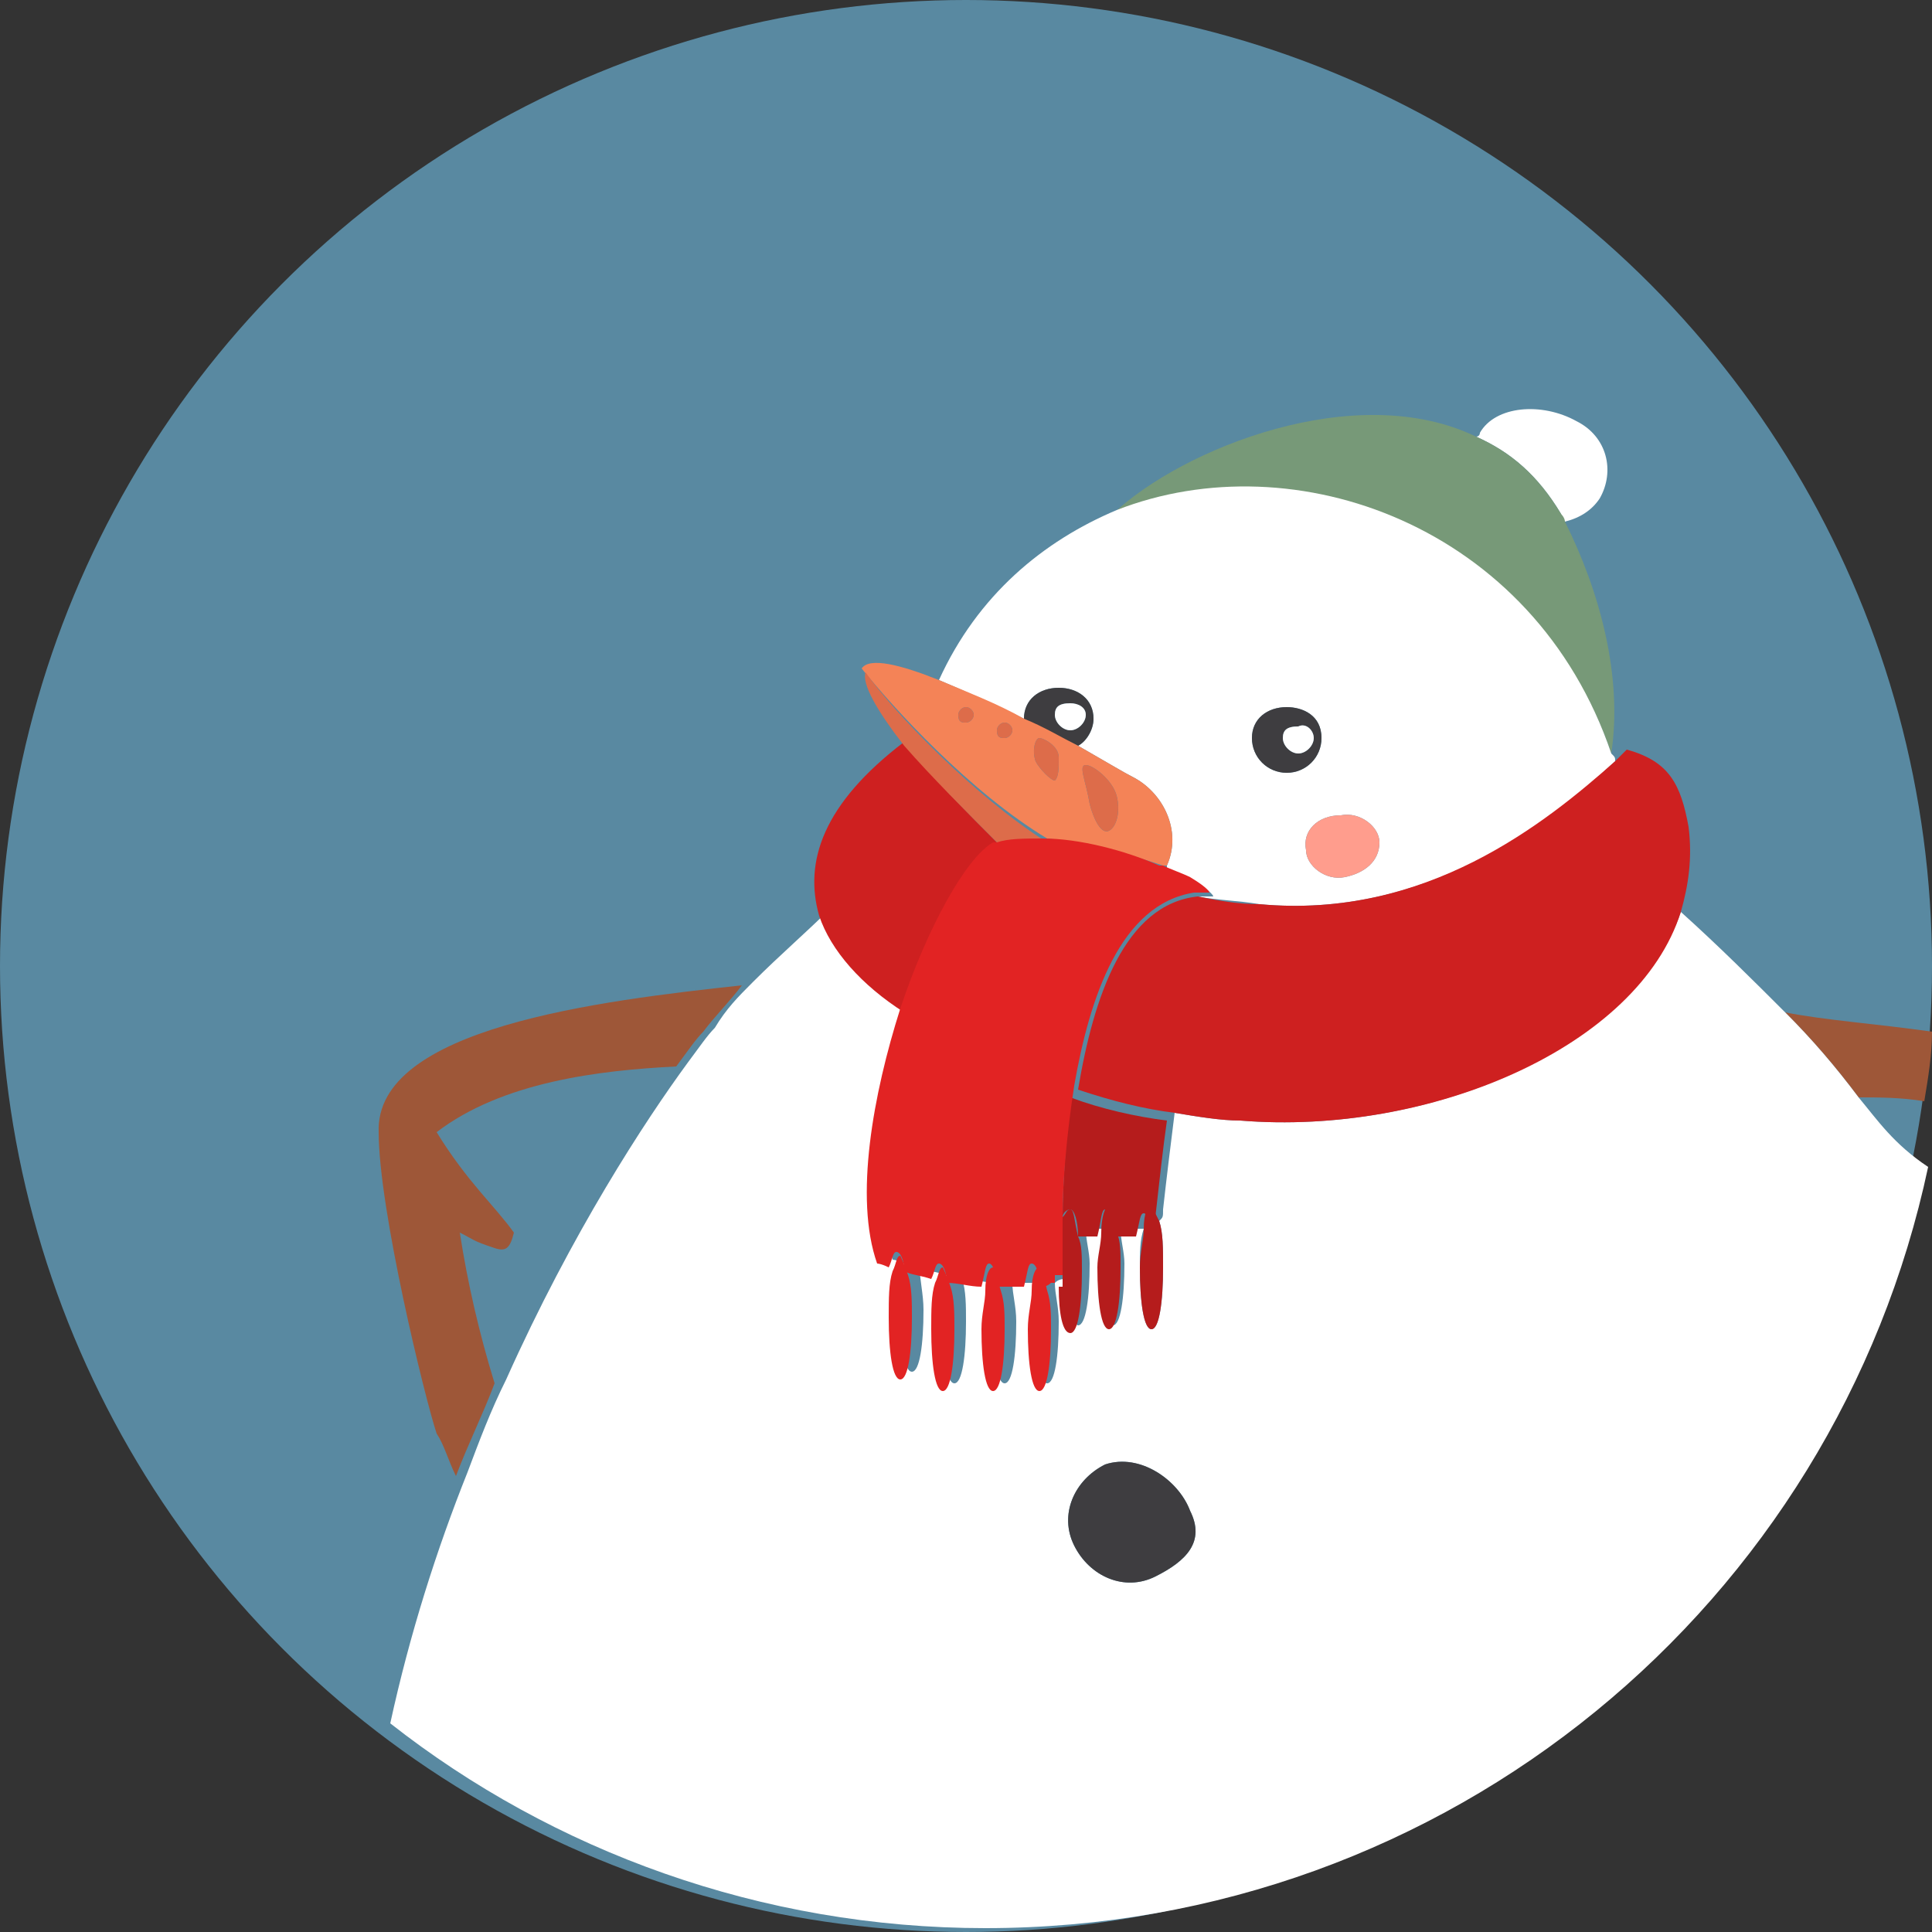 <?xml version="1.0" encoding="utf-8"?>
<!-- Generator: Adobe Illustrator 19.0.0, SVG Export Plug-In . SVG Version: 6.00 Build 0)  -->
<svg version="1.1" id="Layer_1" xmlns="http://www.w3.org/2000/svg" xmlns:xlink="http://www.w3.org/1999/xlink" x="0px" y="0px"
	 viewBox="-44 -8 50 50" style="enable-background:new -44 -8 50 50;" xml:space="preserve">
<rect x="-44" y="-8" width="50" height="50" fill="#333333" stroke="none"/>
<circle style="fill:#5989A1;" cx="-19" cy="17" r="25"/>
<g>
	<path style="fill:none;" d="M-30.7,23.9c-0.1,0.4-0.2,0.5-0.5,0.4c-0.6-0.2-0.5-0.2-0.9-0.4c0.2,1.3,0.5,2.6,0.9,3.9
		c1.7-3.7,3.6-6.6,4.7-8.2c-2,0.1-4.5,0.4-6.2,1.7C-31.9,22.6-31.2,23.2-30.7,23.9z"/>
	<path style="fill:none;" d="M5.5,22.3c0.1-0.6,0.2-1.2,0.3-1.8c-0.6,0-1.2-0.1-1.7-0.1C4.6,21,5,21.6,5.5,22.3z"/>
	<path style="fill:#9E5738;" d="M4.1,20.4c0.5,0,1.1,0,1.7,0.1C5.9,19.9,6,19.3,6,18.7c-1.4-0.2-2.8-0.3-3.8-0.5
		C2.9,18.9,3.5,19.6,4.1,20.4z"/>
	<path style="fill:#9E5738;" d="M-32.1,23.9c0.4,0.2,0.3,0.2,0.9,0.4c0.3,0.1,0.4,0,0.5-0.4c-0.5-0.7-1.2-1.3-2-2.6
		c1.7-1.3,4.2-1.6,6.2-1.7c0.3-0.4,0.5-0.7,0.7-0.9c0.3-0.4,0.7-0.8,1-1.2c-3.7,0.4-9.5,1.1-9.4,3.8c0,2,1.2,6.9,1.5,7.8
		c0.2,0.3,0.3,0.7,0.5,1.1c0.3-0.8,0.7-1.6,1-2.4C-31.6,26.5-31.9,25.2-32.1,23.9z"/>
	<path style="fill:#FFFFFF;" d="M-3.6,5.3c0,0.1,0.1,0.2,0.1,0.2c0.4-0.1,0.7-0.3,0.9-0.6c0.4-0.7,0.2-1.6-0.6-2
		c-0.9-0.5-2.1-0.4-2.5,0.3c0,0,0,0.1-0.1,0.1C-4.9,3.7-4.2,4.3-3.6,5.3z"/>
	<path style="fill:#779978;" d="M-2.3,11.5c0.3-2-0.3-4.2-1.2-6c0-0.1-0.1-0.2-0.1-0.2c-0.6-1-1.3-1.6-2.2-2c-3.1-1.5-7.6,0.3-9.4,2
		C-10.5,3.4-4.3,5.7-2.3,11.5z"/>
	<path style="fill:#FFFFFF;" d="M-16.6,9.8c0.5,0,0.9,0.3,0.9,0.8c0,0.3-0.2,0.6-0.4,0.7c0.7,0.4,1.2,0.7,1.4,0.8
		c0.8,0.4,1.3,1.4,0.9,2.3c0,0,0,0,0,0.1c0.3,0.1,0.5,0.2,0.7,0.3c0.5,0.3,0.5,0.4,0.5,0.4c-0.2,0-0.3,0-0.4,0
		c0.5,0.1,1,0.1,1.6,0.2c4.3,0.4,7.5-2.1,9.2-3.7c0-0.1,0-0.1-0.1-0.2c-2-5.9-8.2-8.1-12.8-6.3C-17,6-18.7,7.4-19.7,9.6
		c0.7,0.3,1.4,0.6,2.2,1C-17.5,10.1-17.1,9.8-16.6,9.8z M-10.7,12c-0.5,0-0.9-0.4-0.9-0.9s0.4-0.8,0.9-0.8c0.4,0,0.9,0.2,0.9,0.8
		C-9.8,11.6-10.2,12-10.7,12z M-9.2,14.7c-0.5,0.1-1-0.3-1-0.7c-0.1-0.5,0.3-0.9,0.9-0.9c0.5-0.1,1,0.3,1,0.7
		C-8.3,14.3-8.7,14.6-9.2,14.7z"/>
	<path style="fill:#FFFFFF;" d="M2.2,18.2c-0.8-0.8-1.7-1.7-2.7-2.6C-1.7,19.1-7,21.4-11.9,21c-0.5,0-1.1-0.1-1.7-0.2
		c-0.1,0.8-0.2,1.6-0.3,2.5c0,0.2,0,0.2-0.1,0.3c0.1,0.3,0.1,0.7,0.1,1.2c0,0.9-0.1,1.6-0.3,1.6c-0.2,0-0.3-0.7-0.3-1.6
		c0-0.4,0-0.7,0.1-1c-0.2,0-0.4,0-0.6,0c0,0.3,0.1,0.6,0.1,0.9c0,0.9-0.1,1.6-0.3,1.6c-0.2,0-0.3-0.7-0.3-1.6c0-0.3,0-0.6,0.1-0.9
		c-0.2,0-0.3,0-0.5,0c0,0.3,0.1,0.6,0.1,0.9c0,0.9-0.1,1.6-0.3,1.6c-0.1,0-0.3-0.5-0.3-1.2c-0.1,0-0.2,0-0.3,0.1
		c0,0.3,0.1,0.6,0.1,1c0,0.9-0.1,1.6-0.3,1.6c-0.2,0-0.3-0.7-0.3-1.6c0-0.4,0-0.7,0.1-1c-0.2,0-0.5,0-0.7,0c0,0.3,0.1,0.6,0.1,1
		c0,0.9-0.1,1.6-0.3,1.6c-0.2,0-0.3-0.7-0.3-1.6c0-0.4,0-0.7,0.1-1c-0.3,0-0.6-0.1-0.9-0.1c0.1,0.3,0.1,0.7,0.1,1.1
		c0,0.9-0.1,1.6-0.3,1.6c-0.2,0-0.3-0.7-0.3-1.6c0-0.5,0-0.9,0.1-1.2c-0.3-0.1-0.5-0.1-0.7-0.2c0,0.3,0.1,0.7,0.1,1.1
		c0,0.9-0.1,1.6-0.3,1.6c-0.2,0-0.3-0.7-0.3-1.6c0-0.5,0-0.9,0.1-1.2c-0.2-0.1-0.3-0.1-0.3-0.1c-0.5-1.8-0.1-4.4,0.6-6.6
		c-1.1-0.7-1.9-1.6-2.2-2.5c-0.6,0.6-1.3,1.2-2,1.9c-0.4,0.4-0.7,0.7-1,1.2c-0.2,0.2-0.4,0.5-0.7,0.9c-1.1,1.5-3,4.4-4.7,8.2
		c-0.4,0.8-0.7,1.6-1,2.4c-0.8,2-1.5,4.2-2,6.5c4.2,3.3,9.6,5.3,15.4,5.3c12,0,22-8.4,24.4-19.7C5,21.6,4.6,21,4.1,20.4
		C3.5,19.6,2.9,18.9,2.2,18.2z M-14.1,32.8c-0.8,0.4-1.7,0-2.1-0.8c-0.4-0.8,0-1.7,0.8-2.1c0.9-0.3,1.9,0.4,2.2,1.2
		C-12.8,31.9-13.3,32.4-14.1,32.8z"/>
	<path style="fill:#3E3D40;" d="M-9.8,11.1c0-0.6-0.5-0.8-0.9-0.8c-0.5,0-0.9,0.3-0.9,0.8s0.4,0.9,0.9,0.9S-9.8,11.6-9.8,11.1z
		 M-10.4,11.5c-0.2,0-0.4-0.2-0.4-0.4s0.1-0.3,0.4-0.3c0.2-0.1,0.4,0.1,0.4,0.3S-10.2,11.5-10.4,11.5z"/>
	<path style="fill:#FFFFFF;" d="M-10.4,10.8c-0.3,0-0.4,0.1-0.4,0.3s0.2,0.4,0.4,0.4c0.2,0,0.4-0.2,0.4-0.4S-10.2,10.7-10.4,10.8z"
		/>
	<path style="fill:#3E3D40;" d="M-15.7,10.6c0-0.5-0.4-0.8-0.9-0.8c-0.5,0-0.9,0.3-0.9,0.8c0.5,0.3,1,0.5,1.4,0.7
		C-15.9,11.2-15.7,10.9-15.7,10.6z M-16.3,10.9c-0.2,0-0.4-0.2-0.4-0.4c0-0.2,0.1-0.3,0.4-0.3c0.2,0,0.4,0.1,0.4,0.3
		S-16.1,10.9-16.3,10.9z"/>
	<path style="fill:#FFFFFF;" d="M-16.3,10.2c-0.3,0-0.4,0.1-0.4,0.3c0,0.2,0.2,0.4,0.4,0.4s0.4-0.2,0.4-0.4S-16.1,10.2-16.3,10.2z"
		/>
	<path style="fill:#FF9D8D;" d="M-9.3,13.1c-0.6,0-1,0.4-0.9,0.9c0,0.4,0.5,0.8,1,0.7s0.9-0.4,0.9-0.9C-8.3,13.4-8.8,13-9.3,13.1z"
		/>
	<path style="fill:#B51C1C;" d="M-16.5,23.5c0-0.1,0.1-0.2,0.2-0.2c0.1,0,0.2,0.3,0.2,0.7c0.2,0,0.4,0,0.5,0
		c0.1-0.4,0.1-0.7,0.2-0.7c0.1,0,0.2,0.3,0.2,0.7c0.2,0,0.4,0,0.6,0c0.1-0.4,0.1-0.6,0.2-0.6c0.1,0,0.1,0.2,0.2,0.4
		c0.1-0.1,0.1-0.1,0.1-0.3c0.1-0.9,0.2-1.8,0.3-2.5c-0.8-0.1-1.7-0.3-2.5-0.6C-16.4,21.4-16.5,22.6-16.5,23.5z"/>
	<path style="fill:#B51C1C;" d="M-16.3,23.3c-0.1,0-0.1,0.1-0.2,0.2c0,0.9,0,1.5,0,1.5v0.3c0,0-0.1,0-0.1,0c0,0.7,0.1,1.2,0.3,1.2
		c0.2,0,0.3-0.7,0.3-1.6c0-0.4,0-0.7-0.1-0.9C-16.2,23.6-16.2,23.3-16.3,23.3z"/>
	<path style="fill:#B51C1C;" d="M-15.3,23.2c-0.1,0-0.2,0.3-0.2,0.7c0,0.3-0.1,0.6-0.1,0.9c0,0.9,0.1,1.6,0.3,1.6
		c0.2,0,0.3-0.7,0.3-1.6c0-0.4,0-0.7-0.1-0.9C-15.2,23.5-15.2,23.2-15.3,23.2z"/>
	<path style="fill:#B51C1C;" d="M-14.2,23.2c-0.1,0-0.2,0.2-0.2,0.6c0,0.3-0.1,0.6-0.1,1c0,0.9,0.1,1.6,0.3,1.6
		c0.2,0,0.3-0.7,0.3-1.6c0-0.5,0-0.9-0.1-1.2C-14.1,23.4-14.2,23.2-14.2,23.2z"/>
	<path style="fill:#CE2020;" d="M-20.6,18.2c0.7-2.1,1.6-3.9,2.4-4.3c0,0,0.1,0,0.1,0c-0.8-0.8-1.8-1.8-2.5-2.7
		c-2.1,1.6-2.6,3.1-2.2,4.5C-22.5,16.6-21.7,17.5-20.6,18.2z"/>
	<path style="fill:#CE2020;" d="M-11.4,15.4c-0.6,0-1.1-0.1-1.6-0.2c-1.9,0.2-2.7,2.6-3.1,5c0.9,0.3,1.7,0.5,2.5,0.6
		c0.6,0.1,1.2,0.2,1.7,0.2c4.9,0.4,10.3-1.9,11.4-5.4c0.2-0.7,0.3-1.4,0.2-2.2c-0.2-1.1-0.5-1.7-1.6-2c-0.1,0.1-0.2,0.2-0.3,0.3
		C-4,13.3-7.1,15.8-11.4,15.4z"/>
	<path style="fill:#F48357;" d="M-16.9,13.7c1,0.1,2.1,0.4,3,0.7c0,0,0.1,0,0.1,0c0.4-0.9-0.1-1.9-0.9-2.3c-0.2-0.1-0.7-0.4-1.4-0.8
		c-0.4-0.2-0.9-0.5-1.4-0.7c-0.7-0.4-1.5-0.7-2.2-1c-1-0.4-1.8-0.6-2-0.3C-20.9,10.3-18.9,12.5-16.9,13.7z M-15.9,11.8
		c0.2,0,0.7,0.4,0.8,0.8c0.1,0.4,0,0.8-0.2,0.9c-0.2,0.1-0.4-0.3-0.5-0.7C-15.9,12.2-16.1,11.8-15.9,11.8z M-17.1,11.1
		c0.1,0,0.5,0.2,0.5,0.5s0,0.5-0.1,0.6c-0.1,0-0.4-0.3-0.5-0.5C-17.3,11.4-17.2,11.1-17.1,11.1z M-18,10.7c0.1,0,0.2,0.1,0.2,0.2
		c0,0.1-0.1,0.2-0.2,0.2s-0.2,0-0.2-0.2C-18.2,10.8-18.1,10.7-18,10.7z M-19,10.3c0.1,0,0.2,0.1,0.2,0.2c0,0.1-0.1,0.2-0.2,0.2
		s-0.2,0-0.2-0.2C-19.2,10.4-19.1,10.3-19,10.3z"/>
	<path style="fill:#DD6C4A;" d="M-13.8,14.4C-13.9,14.4-13.9,14.4-13.8,14.4C-13.9,14.4-13.9,14.4-13.8,14.4
		C-13.9,14.4-13.8,14.4-13.8,14.4z"/>
	<path style="fill:#DD6C4A;" d="M-18.1,13.9c0.3-0.1,0.7-0.2,1.2-0.1c-1.9-1.2-4-3.4-4.7-4.4c-0.1,0.3,0.3,1,1,1.9
		C-19.9,12.1-19,13-18.1,13.9z"/>
	<path style="fill:#DD6C4A;" d="M-15.3,13.5c0.2-0.1,0.3-0.5,0.2-0.9c-0.1-0.4-0.6-0.8-0.8-0.8c-0.2,0,0,0.4,0.1,1
		C-15.7,13.2-15.5,13.6-15.3,13.5z"/>
	<path style="fill:#DD6C4A;" d="M-17.2,11.7c0.1,0.2,0.4,0.5,0.5,0.5c0.1-0.1,0.1-0.3,0.1-0.6s-0.4-0.5-0.5-0.5
		C-17.2,11.1-17.3,11.4-17.2,11.7z"/>
	<path style="fill:#DD6C4A;" d="M-18,11.1c0.1,0,0.2-0.1,0.2-0.2c0-0.1-0.1-0.2-0.2-0.2c-0.1,0-0.2,0.1-0.2,0.2
		C-18.2,11.1-18.1,11.1-18,11.1z"/>
	<path style="fill:#DD6C4A;" d="M-19,10.7c0.1,0,0.2-0.1,0.2-0.2c0-0.1-0.1-0.2-0.2-0.2c-0.1,0-0.2,0.1-0.2,0.2
		C-19.2,10.7-19.1,10.7-19,10.7z"/>
	<path style="fill:#E22323;" d="M-16.5,25c0,0,0-0.6,0-1.5c0-0.9,0.1-2.1,0.3-3.4c0.4-2.3,1.2-4.7,3.1-5c0.1,0,0.3,0,0.4,0
		c0,0,0-0.1-0.5-0.4c-0.2-0.1-0.5-0.2-0.7-0.3c0,0,0,0-0.1,0c-0.9-0.4-2.1-0.7-3-0.7c-0.5,0-0.9,0-1.2,0.1c0,0-0.1,0-0.1,0
		c-0.7,0.4-1.7,2.2-2.4,4.3c-0.7,2.2-1.2,4.9-0.6,6.6c0,0,0.1,0,0.3,0.1c0.1-0.2,0.1-0.4,0.2-0.4c0.1,0,0.2,0.2,0.2,0.5
		c0.2,0.1,0.4,0.1,0.7,0.2c0.1-0.2,0.1-0.4,0.2-0.4c0.1,0,0.2,0.2,0.2,0.5c0.3,0,0.6,0.1,0.9,0.1c0.1-0.4,0.1-0.6,0.2-0.6
		c0.1,0,0.2,0.3,0.2,0.6c0.2,0,0.5,0,0.7,0c0.1-0.4,0.1-0.6,0.2-0.6c0.1,0,0.2,0.2,0.2,0.6c0.1,0,0.2,0,0.3-0.1c0,0,0.1,0,0.1,0V25z
		"/>
	<path style="fill:#E22323;" d="M-20.7,24.5c-0.1,0-0.1,0.2-0.2,0.4c-0.1,0.3-0.1,0.7-0.1,1.2c0,0.9,0.1,1.6,0.3,1.6
		c0.2,0,0.3-0.7,0.3-1.6c0-0.4,0-0.8-0.1-1.1C-20.6,24.7-20.7,24.5-20.7,24.5z"/>
	<path style="fill:#E22323;" d="M-19.6,24.8c-0.1,0-0.1,0.2-0.2,0.4c-0.1,0.3-0.1,0.7-0.1,1.2c0,0.9,0.1,1.6,0.3,1.6
		c0.2,0,0.3-0.7,0.3-1.6c0-0.4,0-0.8-0.1-1.1C-19.5,25-19.6,24.8-19.6,24.8z"/>
	<path style="fill:#E22323;" d="M-18.3,24.8c-0.1,0-0.2,0.2-0.2,0.6c0,0.3-0.1,0.6-0.1,1c0,0.9,0.1,1.6,0.3,1.6
		c0.2,0,0.3-0.7,0.3-1.6c0-0.4,0-0.7-0.1-1C-18.2,25.1-18.2,24.8-18.3,24.8z"/>
	<path style="fill:#E22323;" d="M-17.1,24.8c-0.1,0-0.2,0.2-0.2,0.6c0,0.3-0.1,0.6-0.1,1c0,0.9,0.1,1.6,0.3,1.6
		c0.2,0,0.3-0.7,0.3-1.6c0-0.4,0-0.7-0.1-1C-17,25-17,24.8-17.1,24.8z"/>
	<path style="fill:#3E3D40;" d="M-15.4,29.9c-0.8,0.4-1.2,1.3-0.8,2.1c0.4,0.8,1.3,1.2,2.1,0.8s1.3-0.9,0.9-1.7
		C-13.5,30.3-14.5,29.6-15.4,29.9z"/>
</g>
</svg>
